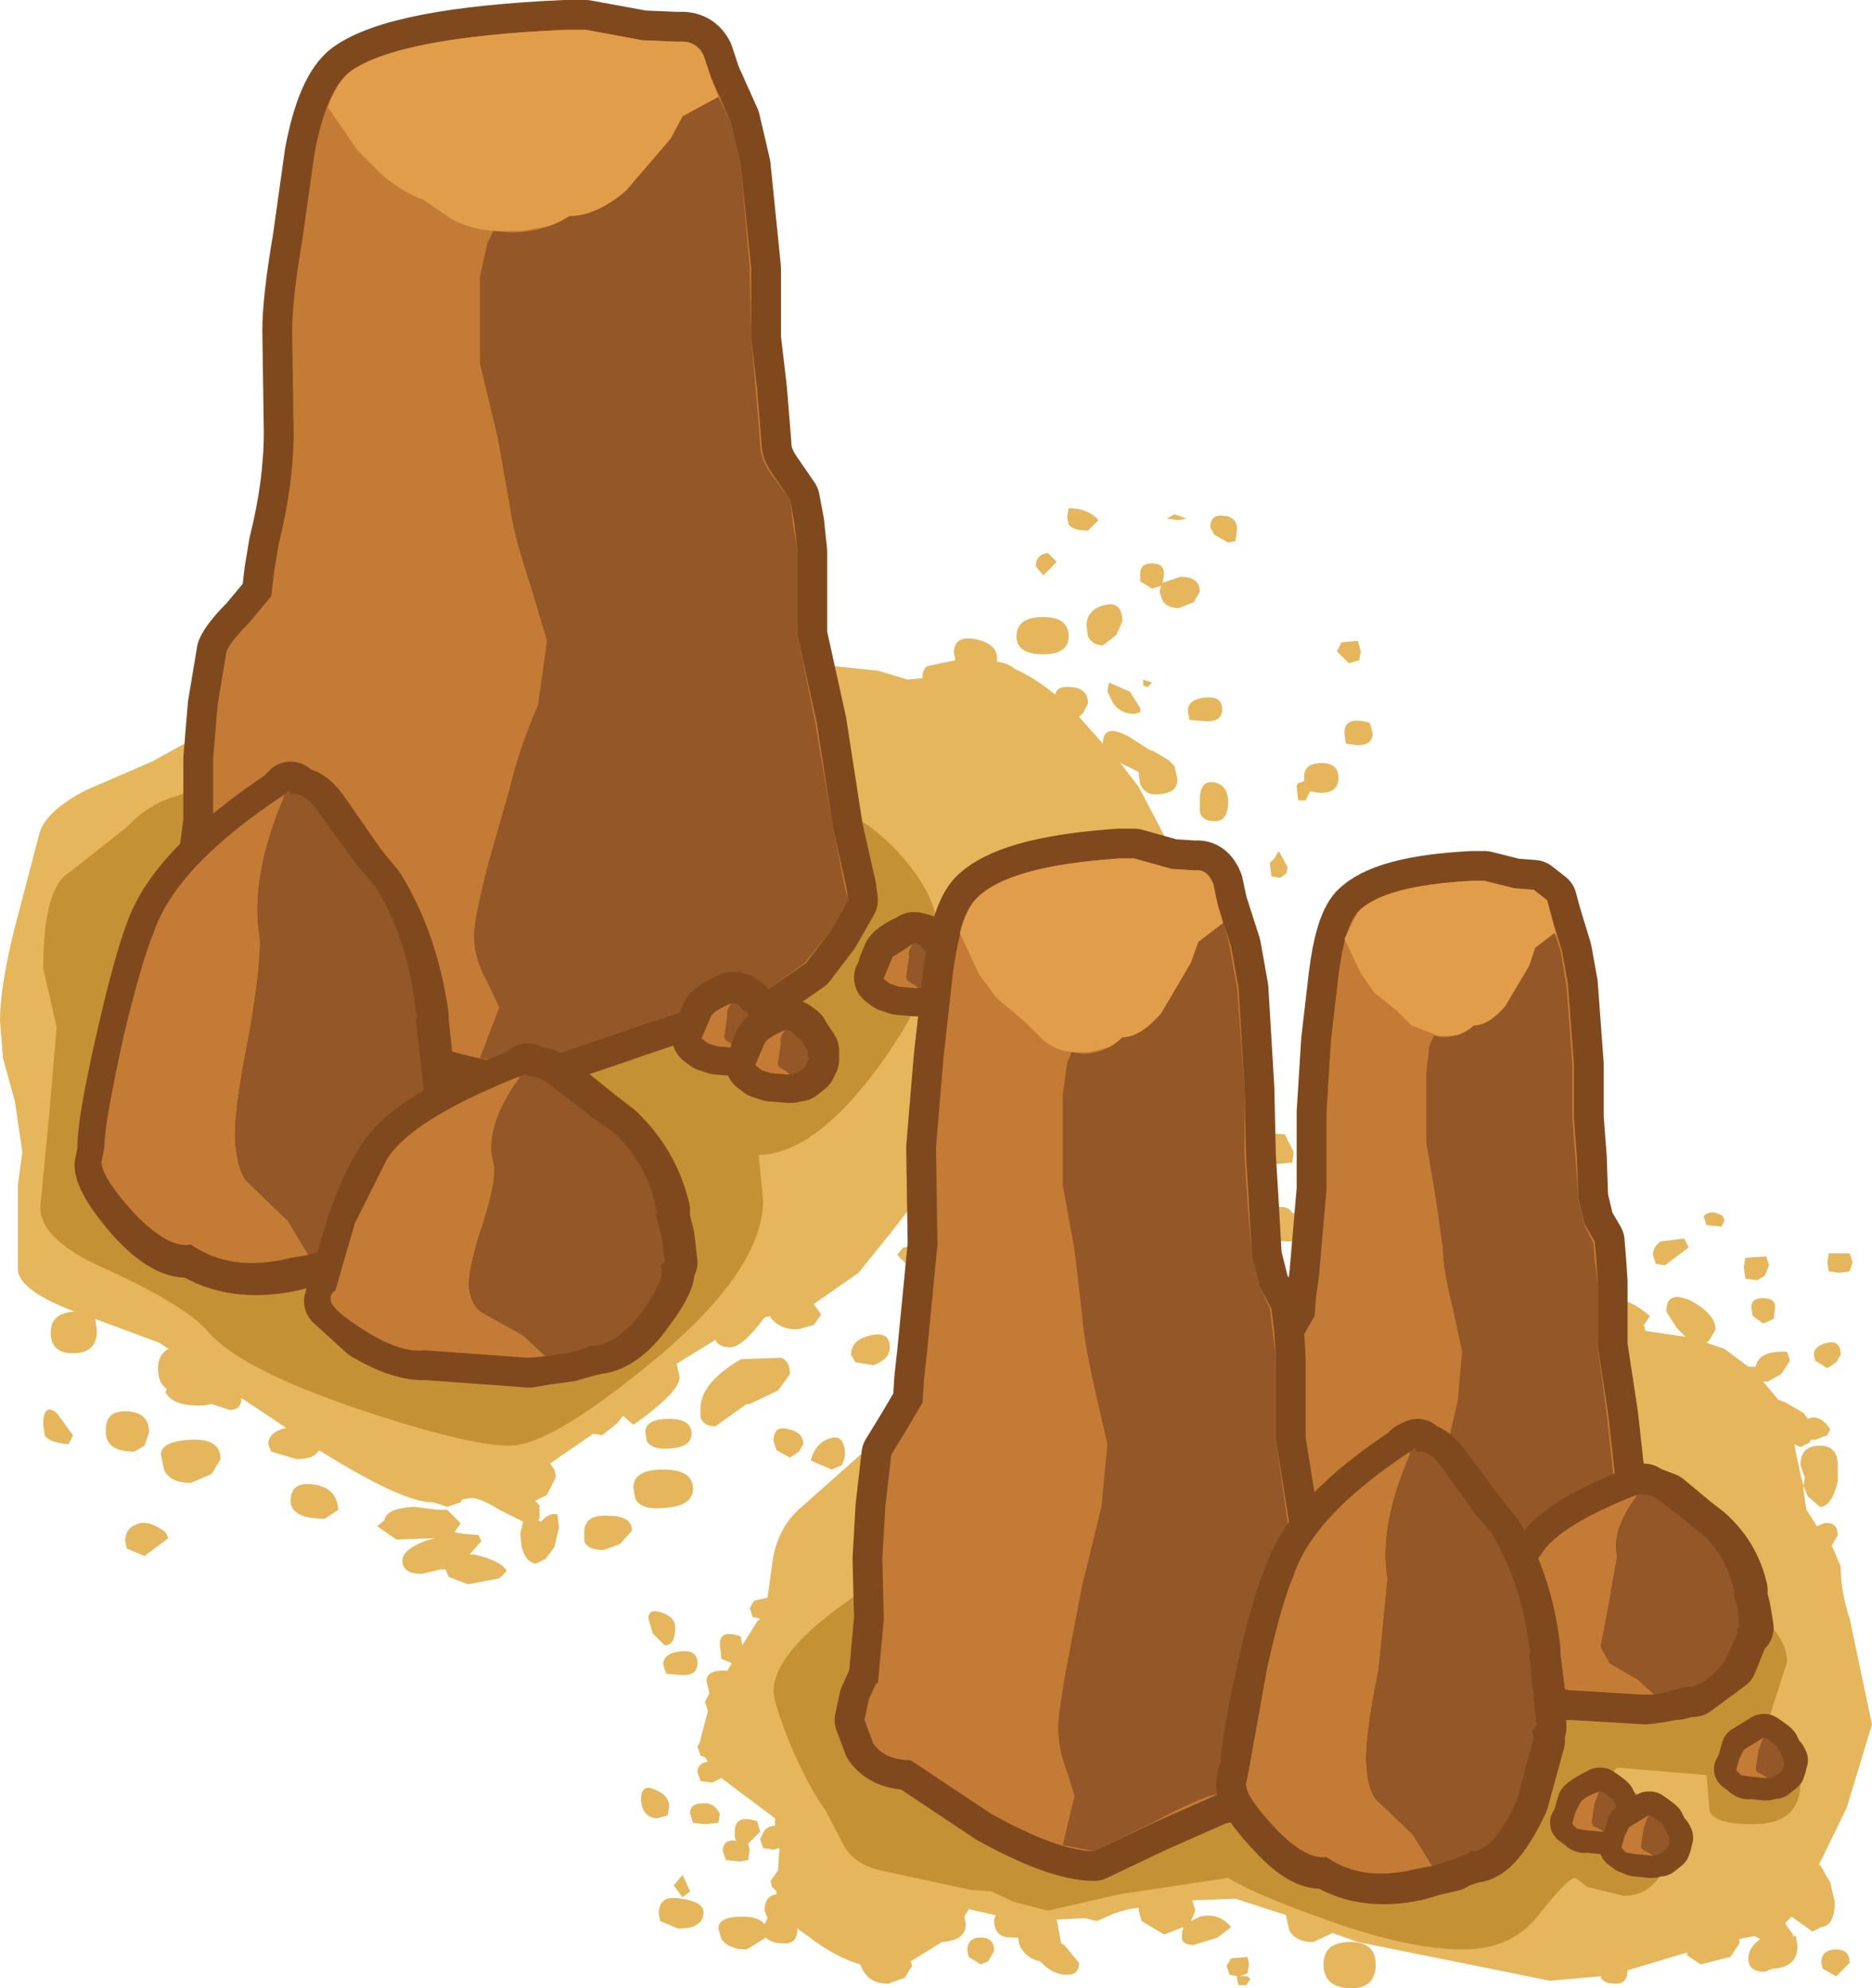 <?xml version="1.0" encoding="UTF-8" standalone="no"?>
<svg xmlns:xlink="http://www.w3.org/1999/xlink" height="66.7px" width="62.8px" xmlns="http://www.w3.org/2000/svg">
  <g transform="matrix(1.0, 0.0, 0.0, 1.0, -0.8, 4.5)">
    <path d="M45.65 17.35 L45.8 17.05 46.35 17.0 46.45 17.35 46.4 17.65 46.05 17.75 45.65 17.35 M40.85 15.7 L40.35 15.9 Q39.95 15.9 39.8 15.65 L39.7 15.35 39.75 15.15 39.45 15.25 39.05 15.0 39.05 14.75 Q39.05 14.4 39.45 14.4 39.85 14.4 39.85 14.75 L39.8 15.05 40.4 14.85 Q41.05 14.85 41.05 15.35 L40.85 15.7 M41.55 13.45 L41.4 13.2 Q41.4 12.75 41.85 12.8 42.3 12.85 42.3 13.25 L42.25 13.65 42.0 13.7 41.55 13.45 M45.15 21.1 Q45.7 21.1 45.7 21.6 45.7 22.1 45.1 22.1 L44.75 22.05 44.6 22.35 44.35 22.35 44.3 21.9 Q44.3 21.75 44.45 21.75 L44.55 21.7 44.55 21.55 Q44.55 21.1 45.15 21.1 M41.3 19.7 L40.7 19.65 40.65 19.35 Q40.65 18.95 41.25 18.9 41.8 18.85 41.8 19.3 41.8 19.7 41.3 19.7 M41.05 22.7 L41.05 22.35 Q41.05 21.65 41.55 21.75 42.0 21.85 42.0 22.4 42.0 23.05 41.55 23.05 41.1 23.05 41.05 22.7 M43.7 24.05 L44.0 24.6 43.95 24.8 43.75 24.95 43.45 24.9 43.4 24.45 43.55 24.3 43.7 24.05 M46.85 20.1 Q46.85 20.5 46.35 20.5 L45.95 20.45 45.9 20.1 Q45.9 19.5 46.75 19.75 L46.85 20.1 M58.65 36.45 L58.55 36.65 58.05 36.6 57.95 36.3 Q58.2 36.05 58.6 36.3 L58.65 36.45 M50.7 33.75 L48.85 33.8 48.7 33.75 48.75 33.2 50.7 33.15 51.0 33.4 50.7 33.75 M44.05 33.85 L44.2 34.15 44.15 34.5 43.65 34.55 43.05 34.5 42.95 34.35 42.8 34.3 42.7 33.9 Q42.7 33.45 43.9 33.55 L44.05 33.85 M43.15 36.75 L43.05 36.45 Q43.05 36.05 43.65 36.0 44.05 35.95 44.15 36.2 44.8 36.2 44.8 36.7 L44.65 36.95 44.1 37.15 Q43.25 37.15 43.2 36.75 L43.15 36.75 M44.8 36.4 Q44.8 36.0 45.15 35.85 L46.5 35.75 46.6 36.1 Q46.6 36.55 45.6 36.6 L44.85 36.6 44.8 36.4 M45.7 40.3 L46.05 40.4 49.3 40.4 51.1 39.95 52.45 40.0 54.75 40.05 54.95 39.7 54.95 39.65 Q54.95 38.65 56.15 39.65 L55.95 39.95 56.0 40.15 57.35 40.35 57.05 40.05 56.7 39.5 Q56.7 38.75 57.55 39.15 58.35 39.6 58.35 40.1 L58.15 40.45 58.05 40.55 58.65 40.75 59.45 41.35 59.7 41.35 Q59.8 40.8 60.75 40.85 L60.85 41.15 60.55 41.6 60.1 41.85 59.95 41.85 60.45 42.45 60.7 42.55 61.3 42.9 61.45 43.1 61.6 43.05 Q61.95 43.05 62.2 43.45 L62.1 43.65 61.7 43.8 61.55 43.8 61.5 43.9 61.2 44.05 61.0 43.95 61.05 44.25 61.2 44.95 61.3 45.35 61.35 45.05 61.3 44.95 61.2 44.65 Q61.2 44.0 61.85 44.0 62.45 44.0 62.45 44.65 L62.45 44.95 62.45 45.2 Q62.25 46.05 61.85 46.05 L61.45 45.7 61.3 45.35 61.3 45.5 61.4 46.15 61.75 46.7 62.0 46.6 Q62.45 46.55 62.45 47.0 L62.25 47.35 62.55 48.05 Q62.55 48.9 62.85 49.8 L63.6 53.35 62.75 56.15 61.8 58.1 61.85 58.05 62.2 58.65 62.35 59.3 Q62.35 60.1 61.9 60.15 L61.6 60.3 60.9 59.8 60.7 60.0 60.7 60.05 60.95 60.4 60.95 60.45 61.05 60.45 61.1 60.8 Q61.1 61.5 60.25 61.55 L60.0 61.65 Q59.45 61.65 59.45 61.2 59.45 60.85 59.85 60.55 L59.65 60.45 59.15 60.55 59.15 60.7 58.85 61.15 57.85 61.4 57.4 61.1 57.4 61.0 55.4 61.6 Q55.4 62.05 55.0 62.05 54.55 62.05 54.5 61.8 L52.8 61.95 46.35 60.65 45.5 60.35 45.4 60.4 44.85 60.65 Q44.25 60.65 44.05 60.25 L43.95 59.8 43.95 59.75 42.25 59.2 40.8 59.25 40.9 59.6 40.75 59.95 41.05 59.8 Q41.7 59.65 42.1 60.15 L41.65 60.5 40.85 60.75 Q40.5 60.75 40.45 60.55 L40.45 60.35 40.5 60.15 39.85 60.4 39.1 59.95 39.0 59.6 39.0 59.5 38.65 59.55 38.15 59.7 38.05 59.75 37.6 59.95 37.2 59.85 36.25 59.9 36.4 60.7 36.5 60.75 37.0 61.35 Q37.0 61.75 36.6 61.75 36.1 61.75 35.7 61.3 35.2 61.2 35.0 60.75 L34.95 60.5 34.7 60.5 Q34.15 60.5 34.15 59.9 L34.2 59.75 33.3 59.55 33.15 59.8 33.2 60.05 Q33.2 60.6 32.4 60.65 L31.35 61.3 31.4 61.45 31.15 61.85 30.6 62.05 Q30.0 62.05 29.75 61.6 L29.65 61.4 Q28.8 61.15 27.9 60.45 L27.55 60.2 Q27.55 60.7 27.15 60.7 26.65 60.7 26.5 60.5 L25.85 60.9 Q25.25 60.9 25.0 60.55 L24.9 60.2 Q24.9 59.8 25.7 59.8 26.25 59.8 26.45 60.05 L26.55 59.85 26.45 59.6 Q26.45 59.1 26.85 59.05 L26.85 58.95 26.7 58.8 26.65 58.6 26.9 58.25 26.95 57.5 26.75 57.55 26.4 57.5 26.3 57.2 26.45 56.9 Q26.6 56.75 26.8 56.75 L26.8 56.5 25.0 55.15 24.7 55.3 24.3 55.25 24.2 54.95 Q24.2 54.65 24.55 54.6 L24.45 54.45 24.3 54.4 24.2 54.1 24.3 53.9 24.3 53.85 24.55 52.9 24.45 52.6 24.6 52.3 24.5 51.9 Q24.5 51.5 25.2 51.55 L25.35 51.3 25.0 51.15 24.95 50.65 Q24.95 50.15 25.65 50.4 L25.7 50.7 26.2 49.9 26.3 49.8 26.05 49.75 25.95 49.45 26.1 49.2 26.55 49.1 26.7 48.0 Q26.85 46.75 27.7 46.05 L29.95 44.05 Q31.6 42.65 32.75 42.15 33.8 41.65 35.35 41.6 L37.95 41.5 39.6 41.0 41.7 40.3 45.7 40.3 M59.75 38.45 L59.35 38.4 59.3 38.0 59.35 37.7 60.05 37.65 60.15 37.95 60.0 38.3 59.75 38.45 M59.95 39.05 Q60.35 39.05 60.35 39.35 L60.3 39.75 59.95 39.9 59.6 39.65 59.55 39.35 Q59.55 39.05 59.95 39.05 M56.65 37.95 L56.35 37.9 56.25 37.6 Q56.25 37.35 56.5 37.15 L57.3 37.05 57.45 37.35 56.65 37.95 M62.95 37.85 L62.85 38.15 62.5 38.2 62.15 38.15 62.1 37.85 62.15 37.55 62.85 37.55 62.95 37.85 M62.1 41.4 L61.7 41.15 61.65 40.95 Q61.65 40.65 62.1 40.55 62.55 40.45 62.55 40.95 L62.4 41.2 62.1 41.4 M27.35 17.7 L30.25 18.0 31.25 18.3 31.75 18.25 31.75 18.2 Q31.75 17.95 31.9 17.85 L32.85 17.65 32.8 17.4 Q32.8 16.8 33.55 16.95 34.25 17.1 34.25 17.6 L34.25 17.7 Q34.65 17.75 34.85 17.95 35.45 18.2 36.2 18.8 36.25 18.5 36.75 18.55 37.3 18.6 37.3 19.1 L37.15 19.4 37.0 19.55 37.8 20.45 Q37.8 19.75 38.65 20.2 L39.35 20.65 39.5 20.7 40.0 21.0 40.2 21.2 40.3 21.65 Q40.3 22.15 39.55 22.15 39.2 22.15 39.05 21.8 L39.0 21.5 39.0 21.4 38.4 21.1 38.35 21.05 39.0 21.9 40.05 23.9 40.9 26.25 Q40.9 27.55 39.5 28.85 L35.9 31.45 Q34.05 32.65 32.75 34.2 L30.65 36.9 29.6 38.2 28.1 39.25 28.35 39.6 28.1 39.95 27.55 40.1 Q26.95 40.1 26.65 39.7 L26.65 39.65 26.45 39.7 Q25.7 40.7 25.3 40.7 24.9 40.7 24.8 40.45 L23.5 41.25 23.6 41.7 Q23.6 42.2 22.05 43.3 L21.7 43.0 21.5 43.25 21.0 43.65 20.7 43.6 19.25 44.6 19.4 44.8 19.45 45.05 19.15 45.65 18.75 45.85 18.9 46.0 18.9 46.45 18.85 46.5 18.95 46.55 Q19.2 46.25 19.5 46.3 L19.55 46.75 19.4 47.4 19.1 47.8 18.8 47.95 Q18.45 47.95 18.3 47.4 L18.25 46.95 18.35 46.55 17.55 46.15 Q17.0 45.8 16.65 45.75 L16.3 45.8 16.25 45.9 15.8 46.05 15.35 45.9 15.3 45.9 Q14.3 45.9 11.5 44.15 11.35 44.45 10.75 44.45 L9.9 44.2 9.8 43.95 Q9.8 43.55 10.4 43.4 L8.9 42.4 Q8.9 42.8 8.5 42.8 L7.9 42.6 7.65 42.65 Q6.6 42.7 6.35 42.2 L6.4 42.1 Q6.1 41.9 6.1 41.4 6.1 40.95 6.45 40.75 L6.15 40.55 4.0 39.75 4.05 40.15 Q4.05 40.9 3.25 40.9 2.5 40.9 2.5 40.2 2.5 39.55 3.3 39.5 1.45 38.8 1.4 38.1 L1.4 35.25 1.55 34.15 1.3 32.45 0.9 31.0 0.8 29.75 Q0.8 28.6 1.3 26.6 L2.1 23.55 Q2.25 22.75 3.7 22.0 L5.9 21.05 8.25 19.75 Q9.95 18.8 10.4 18.8 L17.5 19.3 21.5 18.5 27.35 17.7 M40.2 12.75 L40.6 12.9 40.35 12.95 39.95 12.9 40.2 12.75 M37.3 13.3 Q36.8 13.3 36.65 13.1 L36.6 12.85 36.65 12.55 Q37.3 12.55 37.65 12.95 L37.3 13.3 M35.55 14.5 Q35.55 14.1 35.95 14.05 L36.25 14.35 35.8 14.8 35.55 14.5 M36.65 16.85 Q36.65 17.45 35.8 17.45 34.9 17.45 34.9 16.85 34.9 16.2 35.8 16.2 36.65 16.2 36.65 16.85 M37.85 15.8 Q38.45 15.65 38.45 16.35 L38.25 16.8 37.8 17.15 Q37.45 17.15 37.3 16.85 L37.25 16.5 Q37.25 15.95 37.85 15.8 M39.45 18.4 L39.3 18.55 39.15 18.5 39.15 18.3 39.45 18.4 M39.05 19.25 L39.05 19.4 38.85 19.45 Q38.4 19.45 38.15 19.1 L37.95 18.7 38.0 18.4 38.7 18.7 39.05 19.25 M2.7 42.9 L3.25 43.65 3.1 43.95 Q2.45 43.9 2.3 43.65 L2.25 43.3 Q2.25 42.55 2.7 42.9 M5.0 47.2 Q5.0 46.8 5.35 46.65 5.75 46.45 6.35 46.9 L6.45 47.1 5.65 47.7 5.05 47.45 5.0 47.2 M7.9 44.95 L7.2 45.25 Q6.5 45.25 6.3 44.8 L6.2 44.3 Q6.2 43.85 7.2 43.8 8.2 43.75 8.2 44.45 L7.9 44.95 M5.65 44.0 L5.3 44.2 Q4.3 44.2 4.35 43.45 4.35 42.8 5.1 42.85 5.8 42.9 5.8 43.55 L5.65 44.0 M11.3 45.3 Q12.1 45.4 12.15 46.15 L11.7 46.45 Q10.55 46.45 10.55 45.85 10.55 45.2 11.3 45.3 M14.3 47.85 Q14.3 47.5 15.05 47.2 L15.4 47.1 14.1 47.15 13.45 46.7 13.7 46.5 Q13.75 46.1 14.7 46.05 L15.45 46.15 15.8 46.15 16.25 46.6 16.05 46.9 16.3 46.95 16.85 47.0 16.95 47.2 16.55 47.65 16.7 47.65 Q17.6 47.85 17.8 48.2 L17.55 48.45 16.5 48.65 15.85 48.4 15.75 48.15 15.6 48.15 14.95 48.3 Q14.3 48.3 14.3 47.85 M32.8 36.05 L32.35 35.8 32.3 35.5 Q32.3 34.95 32.75 34.95 33.2 34.95 33.75 35.7 L32.8 36.05 M25.95 42.6 L25.85 42.6 24.8 43.35 Q24.4 43.35 24.3 43.05 L24.3 42.75 Q24.3 41.9 25.65 41.1 L27.0 41.05 Q27.3 41.15 27.3 41.6 L26.9 42.15 25.95 42.6 M29.5 41.2 L29.35 40.95 Q29.35 40.45 30.0 40.3 30.65 40.15 30.65 40.7 30.65 41.1 30.1 41.3 L29.5 41.2 M22.8 46.1 Q22.25 46.1 22.1 45.75 L22.05 45.4 Q22.05 44.8 23.05 44.8 24.05 44.8 24.05 45.45 24.05 46.1 22.8 46.1 M23.1 44.1 Q22.65 44.1 22.5 43.85 L22.45 43.55 Q22.45 43.1 23.25 43.1 24.0 43.1 24.0 43.6 24.0 44.1 23.1 44.1 M21.6 47.3 L21.05 47.5 Q20.5 47.5 20.4 47.2 L20.4 46.9 Q20.4 46.3 21.2 46.35 22.0 46.35 22.0 46.85 L21.6 47.3 M29.05 44.65 L28.7 44.8 28.0 44.5 Q28.15 43.9 28.65 43.75 29.15 43.6 29.15 44.35 L29.05 44.65 M26.75 43.85 Q26.75 43.3 27.25 43.45 27.75 43.55 27.75 43.95 L27.6 44.2 27.3 44.4 26.85 44.15 26.75 43.85 M31.2 37.9 L30.9 37.6 31.1 37.35 31.4 37.3 31.5 37.55 31.45 37.75 31.2 37.9 M33.7 60.5 Q34.15 60.5 34.15 60.95 L33.95 61.3 33.7 61.4 33.3 61.15 33.25 60.95 Q33.25 60.5 33.7 60.5 M23.45 50.1 Q23.45 50.7 23.1 50.7 L22.7 50.3 22.55 49.8 Q22.55 49.45 23.0 49.6 23.45 49.75 23.45 50.1 M23.15 51.65 L23.05 51.35 Q23.05 50.95 23.65 50.9 24.2 50.85 24.2 51.3 24.2 51.7 23.7 51.7 L23.15 51.65 M24.95 56.35 L24.9 56.65 24.45 56.7 24.05 56.65 23.95 56.35 Q23.95 56.0 24.35 56.0 24.75 55.95 24.95 56.35 M22.85 56.5 Q22.5 56.5 22.35 56.15 L22.3 55.9 Q22.3 55.3 22.8 55.55 23.25 55.75 23.25 56.1 L23.2 56.4 22.85 56.5 M23.7 58.4 L23.95 58.95 23.7 59.15 23.4 58.75 23.7 58.4 M25.05 57.6 Q25.05 57.2 25.5 57.25 L25.45 57.15 25.45 56.95 Q25.45 56.35 26.2 56.6 L26.3 56.95 25.9 57.35 25.95 57.55 25.9 57.9 25.6 57.95 25.15 57.9 25.05 57.6 M24.4 59.65 Q24.4 60.2 23.55 60.2 L22.95 59.95 22.9 59.7 Q22.9 59.05 23.65 59.2 24.4 59.3 24.4 59.65 M61.9 61.35 Q61.9 60.9 62.4 60.9 62.85 60.9 62.85 61.35 L62.4 61.8 61.95 61.55 61.9 61.35 M41.95 61.45 L42.1 61.2 42.65 61.15 42.7 61.4 42.65 61.7 42.4 61.8 42.65 61.8 42.75 61.9 42.6 62.1 42.35 62.1 42.3 61.9 42.3 61.8 42.05 61.75 41.95 61.45 M46.95 61.4 Q46.95 62.2 46.15 62.2 45.2 62.2 45.2 61.4 45.2 60.65 46.1 60.65 46.95 60.65 46.95 61.4" fill="#e5b65c" fill-rule="evenodd" stroke="none"/>
    <path d="M46.15 47.7 L50.4 46.8 Q54.7 46.8 57.95 48.45 60.75 49.9 60.75 51.25 L60.0 53.6 60.6 54.25 Q61.2 54.9 61.2 55.3 61.2 56.7 59.6 56.7 58.3 56.7 58.15 56.25 L58.05 55.05 55.05 54.8 Q54.9 54.95 54.9 55.2 L56.35 56.05 Q56.9 56.45 56.9 57.0 56.7 59.1 55.25 59.1 L54.05 58.8 53.65 58.5 Q53.4 58.5 52.45 59.7 51.55 60.9 49.9 60.9 47.95 60.9 45.0 59.8 42.9 59.05 42.0 58.5 L38.35 59.05 35.95 59.6 34.8 59.3 34.05 58.95 33.35 58.9 30.35 58.25 Q29.45 58.05 29.1 57.4 L28.5 56.25 Q27.95 55.5 27.3 54.0 26.75 52.6 26.75 52.25 26.75 50.75 30.15 48.6 33.55 46.4 35.95 46.4 38.2 46.4 39.5 47.5 40.8 48.6 42.5 48.6 L46.15 47.7 M24.9 21.75 Q28.6 21.75 30.75 23.9 32.25 25.45 32.25 26.75 32.25 28.55 30.3 31.25 28.15 34.2 26.25 34.25 L26.4 35.75 Q26.4 38.15 22.6 41.25 19.25 44.0 17.9 44.0 16.5 44.0 12.9 42.8 8.9 41.45 7.8 40.2 7.05 39.3 4.3 38.05 2.15 37.1 2.15 36.0 L2.45 32.9 2.7 29.95 2.25 28.0 Q2.25 25.25 3.15 24.75 L5.05 23.25 Q5.8 22.45 6.75 22.2 L9.7 20.95 Q11.6 20.1 15.05 19.85 15.7 20.0 18.1 21.15 20.1 22.1 21.95 22.1 L24.9 21.75" fill="#c49235" fill-rule="evenodd" stroke="none"/>
    <path d="M55.55 46.1 L55.55 46.25 55.55 46.3 55.35 46.3 55.35 46.1 55.55 46.1 M18.45 31.15 L17.9 31.15 17.05 31.05 17.0 30.75 Q17.0 30.25 17.5 30.2 L17.65 30.2 Q18.35 30.2 18.45 31.05 L18.45 31.15" fill="#e5b65c" fill-rule="evenodd" stroke="none"/>
    <path d="M20.45 -3.5 L22.35 -3.15 23.55 -3.1 Q24.15 -3.15 24.4 -2.65 L24.65 -1.9 25.3 -0.45 25.65 1.05 26.0 4.5 26.0 6.85 26.2 8.55 26.35 10.4 Q26.35 10.9 26.75 11.45 L27.3 12.25 27.45 13.05 27.55 14.0 27.55 16.8 28.2 19.75 28.75 23.3 29.2 25.3 29.25 25.7 28.65 26.75 27.85 27.8 26.55 28.7 24.65 29.2 Q24.1 29.25 21.4 30.2 L18.45 31.2 Q16.7 31.2 13.3 29.85 10.5 28.8 9.3 28.0 8.1 28.0 7.45 27.4 7.0 27.0 7.0 26.6 L7.25 25.85 7.6 25.35 7.65 25.35 7.95 23.05 7.95 20.95 8.1 19.15 8.4 17.35 Q8.55 17.0 9.15 16.4 L9.9 15.5 10.0 14.65 10.15 13.75 Q10.65 11.75 10.65 10.0 L10.6 6.6 Q10.6 5.55 10.95 3.5 L11.35 0.65 Q11.75 -1.5 12.55 -2.1 14.15 -3.25 19.75 -3.5 L20.45 -3.5" fill="#d08e50" fill-rule="evenodd" stroke="none"/>
    <path d="M20.45 -3.5 L22.35 -3.15 23.55 -3.1 Q24.15 -3.15 24.4 -2.65 L24.65 -1.9 25.3 -0.45 25.65 1.05 26.0 4.5 26.0 6.85 26.2 8.55 26.35 10.4 Q26.35 10.9 26.75 11.45 L27.3 12.25 27.45 13.05 27.55 14.0 27.55 16.8 28.2 19.75 28.75 23.3 29.2 25.3 29.25 25.7 28.65 26.75 27.85 27.8 26.55 28.7 24.65 29.2 Q24.1 29.25 21.4 30.2 L18.45 31.2 Q16.7 31.2 13.3 29.85 10.5 28.8 9.3 28.0 8.1 28.0 7.45 27.4 7.0 27.0 7.0 26.6 L7.25 25.85 7.6 25.35 7.65 25.35 7.95 23.05 7.95 20.95 8.1 19.15 8.4 17.35 Q8.55 17.0 9.15 16.4 L9.9 15.5 10.0 14.65 10.15 13.75 Q10.65 11.75 10.65 10.0 L10.6 6.6 Q10.6 5.55 10.95 3.5 L11.35 0.65 Q11.75 -1.5 12.55 -2.1 14.15 -3.25 19.75 -3.5 L20.45 -3.5 Z" fill="none" stroke="#80491d" stroke-linecap="round" stroke-linejoin="round" stroke-width="2.0"/>
    <path d="M20.45 -3.5 L22.35 -3.15 23.55 -3.1 Q24.15 -3.15 24.4 -2.65 L24.65 -1.9 25.3 -0.45 25.65 1.05 26.0 4.5 26.0 6.85 26.2 8.55 26.35 10.4 Q26.35 10.9 26.75 11.45 L27.3 12.25 27.45 13.05 27.55 14.0 27.55 16.8 28.2 19.75 28.75 23.3 29.2 25.3 29.25 25.7 28.65 26.75 27.85 27.8 26.55 28.7 24.65 29.2 Q24.1 29.25 21.4 30.2 L18.45 31.2 Q16.7 31.2 13.3 29.85 10.5 28.8 9.3 28.0 8.1 28.0 7.45 27.4 7.0 27.0 7.0 26.6 L7.25 25.85 7.6 25.35 7.65 25.35 7.95 23.05 7.95 20.95 8.1 19.15 8.4 17.35 Q8.55 17.0 9.15 16.4 L9.9 15.5 10.0 14.65 10.15 13.75 Q10.65 11.75 10.65 10.0 L10.6 6.6 Q10.6 5.55 10.95 3.5 L11.35 0.65 Q11.75 -1.5 12.55 -2.1 14.15 -3.25 19.75 -3.5 L20.45 -3.5" fill="#c47b35" fill-rule="evenodd" stroke="none"/>
    <path d="M12.55 -2.1 Q14.15 -3.25 19.75 -3.5 L20.45 -3.5 22.35 -3.15 23.55 -3.1 Q24.15 -3.15 24.4 -2.65 L24.65 -1.9 24.95 -1.15 25.25 -1.6 24.6 -0.65 23.1 1.15 Q22.4 2.15 21.05 2.75 L18.3 3.25 17.55 3.25 Q16.7 3.25 15.95 2.85 L15.0 2.2 Q14.4 2.0 13.65 1.4 L12.8 0.55 11.8 -0.9 Q12.1 -1.75 12.55 -2.1" fill="#e29d4a" fill-rule="evenodd" stroke="none"/>
    <path d="M23.3 0.15 L23.7 -0.6 24.9 -1.25 25.3 -0.45 25.65 1.05 25.95 4.5 26.0 6.85 26.15 8.55 26.3 10.4 Q26.3 10.9 26.7 11.45 L27.3 12.25 27.4 13.05 27.55 14.0 27.55 16.8 28.15 19.75 28.75 23.3 29.15 25.3 29.25 25.7 28.65 26.75 27.8 27.8 26.55 28.7 24.65 29.2 Q24.05 29.25 21.4 30.2 L18.45 31.2 16.9 31.0 17.55 29.3 17.15 28.45 Q16.7 27.65 16.7 26.9 16.7 26.3 17.2 24.4 L17.9 21.95 Q18.2 20.65 18.85 19.15 L19.15 17.0 18.6 15.15 Q18.0 13.35 17.9 12.45 L17.5 10.2 16.95 7.9 16.9 7.7 16.9 4.8 17.15 3.65 17.35 3.25 17.9 3.3 Q19.05 3.3 19.9 2.75 20.8 2.75 21.8 1.9 L23.3 0.15" fill="#945727" fill-rule="evenodd" stroke="none"/>
    <path d="M10.45 22.2 L10.45 22.15 10.55 22.05 10.65 22.25 Q11.05 22.15 11.5 22.75 L12.75 24.55 13.4 25.35 Q14.5 27.15 14.85 29.55 L14.85 29.7 14.85 29.75 15.0 31.1 15.1 32.45 14.95 32.65 14.95 32.95 14.4 35.15 Q13.55 36.9 12.8 37.1 L12.6 37.1 12.55 37.15 12.05 37.4 11.95 37.45 11.25 37.65 10.45 36.5 9.15 35.25 Q8.85 34.95 8.75 33.95 8.7 33.05 9.2 30.35 9.65 27.7 9.5 26.95 9.25 24.95 10.35 22.4 L10.45 22.2 10.35 22.4 Q9.25 24.95 9.5 26.95 9.65 27.7 9.2 30.35 8.7 33.05 8.75 33.95 8.85 34.95 9.15 35.25 L10.45 36.5 11.25 37.65 10.65 37.8 Q8.65 38.25 7.25 37.35 6.45 37.5 5.35 36.3 4.35 35.15 4.3 34.6 L4.4 34.1 Q4.35 33.3 5.05 30.25 5.6 27.85 6.0 26.8 6.75 24.65 10.45 22.2" fill="#aa6e36" fill-rule="evenodd" stroke="none"/>
    <path d="M11.25 37.65 L11.95 37.45 12.05 37.4 12.55 37.15 12.6 37.1 12.8 37.1 Q13.55 36.9 14.4 35.15 L14.95 32.95 14.95 32.65 15.1 32.45 15.0 31.1 14.85 29.75 14.85 29.7 14.85 29.55 Q14.5 27.15 13.4 25.35 L12.75 24.55 11.5 22.75 Q11.05 22.15 10.65 22.25 L10.55 22.05 10.45 22.15 10.45 22.2 10.35 22.4 Q9.25 24.95 9.5 26.95 9.65 27.7 9.2 30.35 8.7 33.05 8.75 33.95 8.85 34.95 9.15 35.25 L10.45 36.5 11.25 37.65 10.65 37.8 Q8.65 38.25 7.25 37.35 6.45 37.5 5.35 36.3 4.35 35.15 4.3 34.6 L4.4 34.1 Q4.35 33.3 5.05 30.25 5.6 27.85 6.0 26.8 6.75 24.65 10.45 22.2" fill="none" stroke="#80491d" stroke-linecap="round" stroke-linejoin="round" stroke-width="2.0"/>
    <path d="M11.15 37.6 L10.55 37.7 Q8.55 38.2 7.2 37.25 6.45 37.4 5.3 36.2 4.25 35.05 4.2 34.5 L4.3 34.0 Q4.3 33.2 4.95 30.25 5.55 27.75 5.95 26.8 6.7 24.55 10.35 22.15 L10.3 22.3 Q9.2 24.95 9.5 26.85 9.6 27.65 9.15 30.25 8.6 32.95 8.7 33.9 8.8 34.9 9.15 35.2 L10.45 36.45 11.15 37.6" fill="#c47b35" fill-rule="evenodd" stroke="none"/>
    <path d="M10.35 22.15 L10.5 22.0 10.55 22.15 Q11.0 22.05 11.45 22.7 L12.75 24.5 13.4 25.25 Q14.5 27.05 14.75 29.45 L14.8 29.6 14.75 29.7 15.05 32.4 14.9 32.5 14.95 32.8 Q15.0 33.5 14.35 35.1 13.55 36.85 12.75 37.0 L12.55 37.0 12.5 37.1 12.05 37.3 11.85 37.4 11.15 37.6 10.45 36.45 9.15 35.2 Q8.8 34.9 8.7 33.9 8.6 32.95 9.15 30.25 9.6 27.65 9.5 26.85 9.2 24.95 10.3 22.3 L10.35 22.15" fill="#945727" fill-rule="evenodd" stroke="none"/>
    <path d="M18.35 31.65 L18.35 31.6 18.5 31.5 18.6 31.6 Q19.0 31.55 19.5 31.95 L20.8 33.0 21.45 33.5 Q22.6 34.6 22.95 36.1 L22.95 36.15 22.9 36.2 23.1 37.0 23.2 37.85 23.05 37.9 23.1 38.1 Q23.15 38.45 22.4 39.45 21.65 40.5 20.85 40.6 L20.6 40.65 20.05 40.8 19.9 40.85 19.15 40.95 18.4 40.25 17.05 39.5 16.65 38.75 Q16.55 38.2 17.1 36.5 L17.45 34.5 Q17.15 33.3 18.25 31.7 L18.35 31.65 18.25 31.7 Q17.15 33.3 17.45 34.5 L17.1 36.5 Q16.55 38.2 16.65 38.75 L17.05 39.5 18.4 40.25 19.15 40.95 18.55 41.05 15.1 40.8 Q14.3 40.85 13.1 40.15 L12.0 39.15 12.1 38.8 12.8 36.5 Q13.35 35.0 13.8 34.4 14.6 33.1 18.35 31.65" fill="#aa6e36" fill-rule="evenodd" stroke="none"/>
    <path d="M19.15 40.95 L19.9 40.85 20.05 40.8 20.6 40.65 20.85 40.6 Q21.65 40.5 22.4 39.45 23.15 38.45 23.1 38.1 L23.05 37.9 23.2 37.85 23.1 37.0 22.9 36.2 22.95 36.15 22.95 36.1 Q22.6 34.6 21.45 33.5 L20.8 33.0 19.5 31.95 Q19.0 31.55 18.6 31.6 L18.5 31.5 18.35 31.6 18.35 31.65 18.25 31.7 Q17.15 33.3 17.45 34.5 L17.1 36.5 Q16.55 38.2 16.65 38.75 L17.05 39.5 18.4 40.25 19.15 40.95 18.55 41.05 15.1 40.8 Q14.3 40.85 13.1 40.15 L12.0 39.15 12.1 38.8 12.8 36.5 Q13.35 35.0 13.8 34.4 14.6 33.1 18.35 31.65" fill="none" stroke="#80491d" stroke-linecap="round" stroke-linejoin="round" stroke-width="2.0"/>
    <path d="M19.1 41.0 L18.5 41.05 15.05 40.8 Q14.25 40.9 13.05 40.15 11.95 39.45 11.9 39.15 11.85 38.9 12.05 38.8 L12.7 36.55 13.75 34.45 Q14.5 33.1 18.25 31.6 L18.2 31.7 Q17.05 33.3 17.35 34.5 17.5 35.0 17.0 36.55 16.45 38.2 16.55 38.8 16.65 39.35 17.0 39.55 L18.35 40.3 19.1 41.0" fill="#c47b35" fill-rule="evenodd" stroke="none"/>
    <path d="M18.25 31.6 L18.45 31.55 18.5 31.6 Q18.95 31.6 19.4 32.0 L20.75 33.05 21.4 33.5 Q22.55 34.6 22.8 36.05 L22.85 36.15 22.8 36.25 23.0 37.0 23.1 37.85 22.95 37.95 23.0 38.1 Q23.05 38.5 22.35 39.5 21.55 40.55 20.75 40.65 L20.55 40.65 20.5 40.7 20.0 40.85 19.8 40.9 19.1 41.0 18.35 40.3 17.0 39.55 Q16.65 39.35 16.55 38.8 16.45 38.2 17.0 36.55 17.5 35.0 17.35 34.5 17.05 33.3 18.2 31.7 L18.25 31.6" fill="#945727" fill-rule="evenodd" stroke="none"/>
    <path d="M25.4 29.1 L25.6 29.15 25.8 29.3 25.85 29.4 26.15 29.85 26.15 29.95 26.15 30.1 26.1 30.15 26.15 30.15 26.05 30.35 25.8 30.55 25.7 30.55 25.65 30.55 25.55 30.6 25.4 30.5 25.2 30.35 25.1 30.25 25.15 29.9 25.25 29.55 25.35 29.1 25.4 29.1 25.35 29.1 25.25 29.55 25.15 29.9 25.1 30.25 25.2 30.35 25.4 30.5 25.55 30.6 25.45 30.6 24.85 30.55 24.55 30.45 24.35 30.3 24.4 30.25 24.5 29.9 24.65 29.55 Q24.8 29.35 25.4 29.1" fill="#aa6e36" fill-rule="evenodd" stroke="none"/>
    <path d="M25.55 30.6 L25.65 30.55 25.7 30.55 25.8 30.55 26.05 30.35 26.15 30.15 26.1 30.15 26.15 30.1 26.15 29.95 26.15 29.85 25.85 29.4 25.8 29.3 25.6 29.15 25.4 29.1 25.35 29.1 25.25 29.55 25.15 29.9 25.1 30.25 25.2 30.35 25.4 30.5 25.55 30.6 25.45 30.6 24.85 30.55 24.55 30.45 24.35 30.3 24.4 30.25 24.5 29.9 24.65 29.55 Q24.8 29.35 25.4 29.1" fill="none" stroke="#80491d" stroke-linecap="round" stroke-linejoin="round" stroke-width="2.0"/>
    <path d="M25.5 30.65 L25.4 30.65 24.85 30.6 24.55 30.5 24.35 30.35 24.35 30.3 24.5 29.95 24.65 29.6 Q24.75 29.4 25.35 29.15 25.15 29.4 25.2 29.6 L25.15 29.95 25.1 30.3 25.15 30.4 25.4 30.55 25.5 30.65" fill="#c47b35" fill-rule="evenodd" stroke="none"/>
    <path d="M25.35 29.15 L25.4 29.15 25.55 29.2 25.75 29.4 25.85 29.45 26.1 29.85 26.1 30.0 26.15 30.15 26.1 30.15 26.1 30.2 26.0 30.4 25.75 30.6 25.65 30.6 25.6 30.65 25.5 30.65 25.4 30.55 25.15 30.4 25.1 30.3 25.15 29.95 25.2 29.6 Q25.15 29.4 25.35 29.15" fill="#945727" fill-rule="evenodd" stroke="none"/>
    <path d="M31.5 27.1 L31.7 27.15 31.9 27.3 31.95 27.4 32.25 27.85 32.25 27.95 32.25 28.1 32.2 28.15 32.25 28.15 32.15 28.35 31.9 28.55 31.8 28.55 31.75 28.55 31.65 28.6 31.5 28.5 31.3 28.35 31.2 28.25 31.25 27.9 31.35 27.55 31.45 27.1 31.5 27.1 31.45 27.1 31.35 27.55 31.25 27.9 31.2 28.25 31.3 28.35 31.5 28.5 31.65 28.6 31.55 28.6 30.95 28.55 30.65 28.45 30.45 28.3 30.5 28.25 30.6 27.9 30.75 27.55 Q30.9 27.35 31.5 27.1" fill="#aa6e36" fill-rule="evenodd" stroke="none"/>
    <path d="M31.65 28.6 L31.75 28.55 31.8 28.55 31.9 28.55 32.15 28.35 32.25 28.15 32.2 28.15 32.25 28.1 32.25 27.95 32.25 27.85 31.95 27.4 31.9 27.3 31.7 27.15 31.5 27.1 31.45 27.1 31.35 27.55 31.25 27.9 31.2 28.25 31.3 28.35 31.5 28.5 31.65 28.6 31.55 28.6 30.95 28.55 30.65 28.45 30.45 28.3 30.5 28.25 30.6 27.9 30.75 27.55 Q30.9 27.35 31.5 27.1" fill="none" stroke="#80491d" stroke-linecap="round" stroke-linejoin="round" stroke-width="2.0"/>
    <path d="M31.6 28.65 L31.5 28.65 30.95 28.6 30.65 28.5 30.45 28.35 30.45 28.3 30.6 27.95 30.75 27.6 31.45 27.15 Q31.25 27.4 31.3 27.6 L31.25 27.95 31.2 28.3 31.25 28.4 31.5 28.55 31.6 28.65" fill="#c47b35" fill-rule="evenodd" stroke="none"/>
    <path d="M31.45 27.15 L31.5 27.15 31.65 27.2 31.85 27.4 31.95 27.45 32.2 27.85 32.2 28.0 32.25 28.15 32.2 28.15 32.2 28.2 32.1 28.4 31.85 28.6 31.75 28.6 31.7 28.65 31.6 28.65 31.5 28.55 31.25 28.4 31.2 28.3 31.25 27.95 31.3 27.6 Q31.25 27.4 31.45 27.15" fill="#945727" fill-rule="evenodd" stroke="none"/>
    <path d="M27.2 30.0 L27.4 30.05 27.6 30.2 27.65 30.3 27.95 30.75 27.95 30.85 27.95 31.0 27.9 31.05 27.95 31.05 27.85 31.25 27.6 31.45 27.5 31.45 27.45 31.45 27.35 31.5 27.2 31.4 27.0 31.25 26.9 31.15 26.95 30.8 27.05 30.45 27.15 30.0 27.2 30.0 27.15 30.0 27.05 30.45 26.95 30.8 26.9 31.15 27.0 31.25 27.2 31.4 27.35 31.5 27.25 31.5 26.65 31.45 26.35 31.35 26.15 31.2 26.2 31.15 26.3 30.8 26.45 30.45 Q26.6 30.25 27.2 30.0" fill="#aa6e36" fill-rule="evenodd" stroke="none"/>
    <path d="M27.35 31.5 L27.45 31.45 27.5 31.45 27.6 31.45 27.85 31.25 27.95 31.05 27.9 31.05 27.95 31.0 27.95 30.85 27.95 30.75 27.65 30.3 27.6 30.2 27.4 30.05 27.2 30.0 27.15 30.0 27.05 30.45 26.95 30.8 26.9 31.15 27.0 31.25 27.2 31.4 27.35 31.5 27.25 31.5 26.65 31.45 26.35 31.35 26.15 31.2 26.2 31.15 26.3 30.8 26.45 30.45 Q26.6 30.25 27.2 30.0" fill="none" stroke="#80491d" stroke-linecap="round" stroke-linejoin="round" stroke-width="2.0"/>
    <path d="M27.3 31.55 L27.2 31.55 26.65 31.5 26.35 31.4 26.15 31.25 26.15 31.2 26.3 30.85 26.45 30.5 Q26.55 30.3 27.15 30.05 26.95 30.3 27.0 30.5 L26.95 30.85 26.9 31.2 26.95 31.3 27.2 31.45 27.3 31.55" fill="#c47b35" fill-rule="evenodd" stroke="none"/>
    <path d="M27.3 31.55 L27.2 31.45 26.95 31.3 26.9 31.2 26.95 30.85 27.0 30.5 Q26.95 30.3 27.15 30.05 L27.2 30.05 27.35 30.1 27.55 30.3 27.65 30.35 27.9 30.75 27.9 30.9 27.95 31.05 27.9 31.05 27.9 31.1 27.8 31.3 27.55 31.5 27.45 31.5 27.4 31.55 27.3 31.55" fill="#945727" fill-rule="evenodd" stroke="none"/>
    <path d="M50.6 25.05 L51.6 25.3 52.25 25.35 52.7 25.7 52.85 26.25 53.2 27.4 53.4 28.5 53.6 31.2 53.6 33.0 53.7 34.3 53.75 35.7 53.95 36.55 54.3 37.15 54.35 37.75 54.4 38.5 54.4 40.65 54.75 42.95 55.05 45.65 55.3 47.2 55.35 47.5 55.0 48.35 54.55 49.1 53.9 49.8 52.85 50.2 Q52.55 50.25 51.1 51.0 L49.5 51.75 Q48.55 51.75 46.75 50.7 L44.55 49.25 Q43.9 49.25 43.55 48.85 L43.3 48.2 43.45 47.65 43.65 47.2 43.7 47.25 43.85 45.45 43.85 43.85 43.9 42.5 44.1 41.05 44.5 40.35 44.9 39.65 44.95 39.0 45.05 38.3 45.3 35.4 45.3 32.8 45.45 30.4 45.7 28.25 Q45.9 26.6 46.35 26.1 47.2 25.2 50.2 25.05 L50.6 25.05" fill="#d08e50" fill-rule="evenodd" stroke="none"/>
    <path d="M50.6 25.05 L51.6 25.3 52.25 25.35 52.7 25.7 52.85 26.25 53.2 27.4 53.4 28.5 53.6 31.2 53.6 33.0 53.7 34.3 53.75 35.7 53.95 36.55 54.3 37.15 54.35 37.75 54.4 38.5 54.4 40.65 54.75 42.95 55.05 45.65 55.3 47.2 55.35 47.5 55.0 48.35 54.55 49.1 53.9 49.8 52.85 50.2 Q52.55 50.25 51.1 51.0 L49.5 51.75 Q48.55 51.75 46.75 50.7 L44.55 49.25 Q43.9 49.25 43.55 48.85 L43.3 48.2 43.45 47.65 43.65 47.2 43.7 47.25 43.85 45.45 43.85 43.85 43.9 42.5 44.1 41.05 44.5 40.35 44.9 39.65 44.95 39.0 45.05 38.3 45.3 35.4 45.3 32.8 45.45 30.4 45.7 28.25 Q45.9 26.6 46.35 26.1 47.2 25.2 50.2 25.05 L50.6 25.05 Z" fill="none" stroke="#80491d" stroke-linecap="round" stroke-linejoin="round" stroke-width="2.0"/>
    <path d="M50.6 25.05 L51.6 25.3 52.25 25.35 52.7 25.7 52.85 26.25 53.2 27.4 53.4 28.5 53.6 31.2 53.6 33.0 53.7 34.3 53.75 35.7 53.95 36.55 54.3 37.15 54.35 37.75 54.4 38.5 54.4 40.65 54.75 42.95 55.05 45.65 55.3 47.2 55.35 47.5 55.0 48.35 54.55 49.1 53.9 49.8 52.85 50.2 Q52.55 50.25 51.1 51.0 L49.5 51.75 Q48.55 51.75 46.75 50.7 L44.55 49.25 Q43.9 49.25 43.55 48.85 L43.3 48.2 43.45 47.65 43.65 47.2 43.7 47.25 43.85 45.45 43.85 43.85 43.9 42.5 44.1 41.05 44.5 40.35 44.9 39.65 44.95 39.0 45.05 38.3 45.3 35.4 45.3 32.8 45.45 30.4 45.7 28.25 Q45.9 26.6 46.35 26.1 47.2 25.2 50.2 25.05 L50.6 25.05" fill="#c47b35" fill-rule="evenodd" stroke="none"/>
    <path d="M46.35 26.1 Q47.2 25.2 50.2 25.05 L50.6 25.05 51.6 25.3 52.25 25.35 52.7 25.7 52.85 26.25 53.0 26.85 53.2 26.5 52.8 27.2 52.0 28.6 Q51.65 29.4 50.9 29.8 50.25 30.2 49.4 30.25 L49.05 30.25 48.15 29.9 47.65 29.4 46.9 28.8 46.45 28.15 45.9 27.0 46.35 26.1" fill="#e29d4a" fill-rule="evenodd" stroke="none"/>
    <path d="M52.1 27.9 L52.3 27.3 52.95 26.8 53.15 27.4 53.35 28.6 53.55 31.25 53.55 33.05 53.65 34.35 53.75 35.75 53.95 36.6 54.25 37.2 54.3 37.8 54.4 38.55 54.4 40.7 54.7 42.95 55.0 45.7 55.25 47.25 55.3 47.55 55.0 48.35 54.55 49.15 53.85 49.85 52.8 50.25 Q52.5 50.3 51.05 51.0 L49.5 51.8 48.65 51.65 49.0 50.3 48.75 49.65 48.55 48.45 48.8 46.55 49.2 44.65 49.7 42.5 49.85 40.85 49.55 39.45 Q49.2 38.05 49.2 37.35 L48.95 35.6 48.65 33.85 48.65 33.7 48.65 31.45 48.75 30.6 48.9 30.25 49.2 30.3 Q49.8 30.3 50.25 29.9 50.75 29.9 51.3 29.25 L52.1 27.9" fill="#945727" fill-rule="evenodd" stroke="none"/>
    <path d="M38.85 24.3 L40.1 24.65 40.9 24.7 Q41.3 24.65 41.5 25.15 L41.65 25.85 42.1 27.25 42.35 28.65 42.55 32.0 42.6 34.25 42.7 35.9 42.8 37.65 43.05 38.65 43.45 39.4 43.55 40.2 43.6 41.1 43.6 43.8 44.05 46.6 44.4 50.05 44.7 51.95 44.75 52.35 44.35 53.35 43.8 54.3 42.95 55.2 Q42.4 55.6 41.65 55.7 L39.5 56.65 37.5 57.6 Q36.3 57.6 34.05 56.35 L31.35 54.55 Q30.5 54.55 30.1 54.0 L29.8 53.2 29.95 52.5 30.2 51.95 30.25 52.0 30.45 49.8 30.4 47.8 30.5 46.05 30.7 44.3 31.25 43.4 31.75 42.55 31.8 41.75 31.9 40.85 32.25 37.25 32.2 34.0 32.45 31.0 32.75 28.3 Q33.0 26.25 33.55 25.65 34.6 24.55 38.35 24.3 L38.85 24.3" fill="#d08e50" fill-rule="evenodd" stroke="none"/>
    <path d="M38.85 24.3 L40.1 24.65 40.9 24.7 Q41.3 24.65 41.5 25.15 L41.65 25.85 42.1 27.25 42.35 28.65 42.55 32.0 42.6 34.25 42.7 35.9 42.8 37.65 43.05 38.65 43.45 39.4 43.55 40.2 43.6 41.1 43.6 43.8 44.05 46.6 44.4 50.05 44.7 51.95 44.75 52.35 44.35 53.35 43.8 54.3 42.95 55.2 Q42.4 55.6 41.65 55.7 L39.5 56.65 37.5 57.6 Q36.3 57.6 34.05 56.35 L31.35 54.55 Q30.5 54.55 30.1 54.0 L29.8 53.2 29.95 52.5 30.2 51.95 30.25 52.0 30.45 49.8 30.4 47.8 30.5 46.05 30.7 44.3 31.25 43.4 31.75 42.55 31.8 41.75 31.9 40.85 32.25 37.25 32.2 34.0 32.45 31.0 32.75 28.3 Q33.0 26.25 33.55 25.65 34.6 24.55 38.35 24.3 L38.85 24.3 Z" fill="none" stroke="#80491d" stroke-linecap="round" stroke-linejoin="round" stroke-width="2.0"/>
    <path d="M38.85 24.3 L40.1 24.65 40.9 24.7 Q41.3 24.65 41.5 25.15 L41.65 25.85 42.1 27.25 42.35 28.65 42.55 32.0 42.6 34.25 42.7 35.9 42.8 37.65 43.05 38.65 43.45 39.4 43.55 40.2 43.6 41.1 43.6 43.8 44.05 46.6 44.4 50.05 44.7 51.95 44.75 52.35 44.35 53.35 43.8 54.3 42.95 55.2 Q42.4 55.6 41.65 55.7 L39.5 56.65 37.5 57.6 Q36.3 57.6 34.05 56.35 L31.35 54.55 Q30.5 54.55 30.1 54.0 L29.8 53.2 29.95 52.5 30.2 51.95 30.25 52.0 30.45 49.8 30.4 47.8 30.5 46.05 30.7 44.3 31.25 43.4 31.75 42.55 31.8 41.75 31.9 40.85 32.25 37.25 32.2 34.0 32.45 31.0 32.75 28.3 Q33.0 26.25 33.55 25.65 34.6 24.55 38.35 24.3 L38.85 24.3" fill="#c47b35" fill-rule="evenodd" stroke="none"/>
    <path d="M33.55 25.65 Q34.6 24.55 38.35 24.3 L38.85 24.3 40.1 24.65 40.9 24.7 Q41.3 24.65 41.5 25.15 L41.65 25.85 41.85 26.55 42.05 26.15 41.6 27.05 40.6 28.75 Q40.15 29.75 39.25 30.3 L37.35 30.8 36.9 30.8 Q36.3 30.8 35.8 30.4 L35.15 29.75 34.25 29.0 33.65 28.2 33.0 26.8 Q33.2 26.0 33.55 25.65" fill="#e29d4a" fill-rule="evenodd" stroke="none"/>
    <path d="M40.75 27.8 L41.0 27.1 41.85 26.45 42.05 27.25 42.3 28.65 42.55 32.0 42.55 34.25 42.65 35.85 42.8 37.65 43.05 38.65 43.4 39.4 43.5 40.2 43.6 41.1 43.6 43.8 44.0 46.6 44.4 50.0 44.7 51.95 44.75 52.3 44.35 53.35 43.75 54.35 42.95 55.2 Q42.4 55.6 41.65 55.7 41.25 55.7 39.45 56.65 L37.5 57.6 36.45 57.4 36.85 55.75 36.6 54.95 Q36.3 54.2 36.3 53.45 36.3 52.9 36.65 51.05 L37.1 48.7 37.75 46.05 37.95 43.95 37.55 42.2 Q37.15 40.45 37.1 39.6 L36.85 37.45 36.45 35.25 36.45 35.05 36.45 32.25 36.6 31.15 36.75 30.8 37.1 30.85 Q37.9 30.85 38.45 30.3 39.05 30.3 39.75 29.5 L40.75 27.8" fill="#945727" fill-rule="evenodd" stroke="none"/>
    <path d="M55.85 45.65 L55.95 45.6 56.0 45.65 56.65 45.9 57.55 46.65 58.0 47.0 Q58.85 47.75 59.1 48.85 L59.1 48.9 59.05 48.9 59.2 49.5 59.3 50.1 59.15 50.15 59.15 50.25 58.75 51.25 57.6 52.1 57.4 52.1 57.45 52.1 57.05 52.2 56.95 52.2 56.4 52.3 55.85 51.8 54.9 51.3 54.6 50.7 Q54.5 50.3 54.9 49.15 L55.15 47.7 Q54.95 46.85 55.75 45.7 L55.85 45.65 55.75 45.7 Q54.95 46.85 55.15 47.7 L54.9 49.15 Q54.5 50.3 54.6 50.7 L54.9 51.3 55.85 51.8 56.4 52.3 56.0 52.35 53.5 52.2 Q52.9 52.25 52.1 51.75 L51.3 51.0 51.35 50.8 Q51.35 50.4 51.85 49.15 52.25 48.1 52.6 47.65 53.15 46.7 55.85 45.65" fill="#aa6e36" fill-rule="evenodd" stroke="none"/>
    <path d="M56.4 52.3 L56.95 52.2 57.05 52.2 57.45 52.1 57.4 52.1 57.6 52.1 58.75 51.25 59.15 50.25 59.15 50.15 59.3 50.1 59.2 49.5 59.05 48.9 59.1 48.9 59.1 48.85 Q58.85 47.75 58.0 47.0 L57.55 46.65 56.65 45.9 56.0 45.65 55.95 45.6 55.85 45.65 55.75 45.7 Q54.95 46.85 55.15 47.7 L54.9 49.15 Q54.5 50.3 54.6 50.7 L54.9 51.3 55.85 51.8 56.4 52.3 56.0 52.35 53.5 52.2 Q52.9 52.25 52.1 51.75 L51.3 51.0 51.35 50.8 Q51.35 50.4 51.85 49.15 52.25 48.1 52.6 47.65 53.15 46.7 55.85 45.65" fill="none" stroke="#80491d" stroke-linecap="round" stroke-linejoin="round" stroke-width="2.0"/>
    <path d="M55.7 45.65 L55.7 45.7 Q54.85 46.85 55.05 47.7 L54.8 49.15 54.5 50.75 54.8 51.3 55.75 51.85 56.3 52.35 55.85 52.35 53.4 52.2 52.0 51.75 51.2 51.0 Q51.15 50.85 51.25 50.8 51.25 50.45 51.75 49.15 52.15 48.05 52.5 47.65 53.05 46.7 55.7 45.65" fill="#c47b35" fill-rule="evenodd" stroke="none"/>
    <path d="M56.3 52.35 L55.75 51.85 54.8 51.3 54.5 50.75 54.8 49.15 55.05 47.7 Q54.85 46.85 55.7 45.7 L55.7 45.65 55.85 45.6 55.85 45.65 Q56.2 45.6 56.55 45.9 L57.5 46.65 57.95 47.0 Q58.75 47.8 58.95 48.8 L59.0 48.85 58.95 48.95 59.1 49.45 59.15 50.1 59.05 50.15 59.1 50.25 58.65 51.25 Q58.05 52.0 57.5 52.1 L57.35 52.1 57.3 52.1 56.95 52.2 56.8 52.25 56.3 52.35" fill="#945727" fill-rule="evenodd" stroke="none"/>
    <path d="M48.15 44.25 L48.15 44.2 48.35 44.1 48.35 44.25 Q48.7 44.15 49.15 44.75 L50.3 46.3 50.9 47.05 Q51.9 48.65 52.15 50.85 L52.15 50.95 52.15 51.05 52.3 52.25 52.35 53.45 52.25 53.6 52.3 53.9 51.75 55.9 Q51.0 57.5 50.35 57.65 L50.15 57.65 50.1 57.7 49.65 57.85 49.5 57.95 48.85 58.1 48.15 57.1 47.05 55.95 Q46.7 55.7 46.65 54.8 46.6 53.95 47.05 51.55 47.5 49.15 47.35 48.45 47.1 46.7 48.05 44.35 L48.15 44.25 48.05 44.35 Q47.1 46.7 47.35 48.45 47.5 49.15 47.05 51.55 46.6 53.95 46.65 54.8 46.7 55.7 47.05 55.95 L48.15 57.1 48.85 58.1 48.35 58.25 Q46.55 58.65 45.3 57.85 44.6 58.0 43.6 56.9 42.65 55.9 42.6 55.4 42.6 55.05 42.75 54.9 42.7 54.2 43.3 51.5 43.8 49.3 44.2 48.4 44.85 46.4 48.15 44.25" fill="#aa6e36" fill-rule="evenodd" stroke="none"/>
    <path d="M48.85 58.1 L49.5 57.95 49.65 57.85 50.1 57.7 50.15 57.65 50.35 57.65 Q51.0 57.5 51.75 55.9 L52.3 53.9 52.25 53.6 52.35 53.45 52.3 52.25 52.15 51.05 52.15 50.95 52.15 50.85 Q51.9 48.65 50.9 47.05 L50.3 46.3 49.15 44.75 Q48.7 44.15 48.35 44.25 L48.35 44.1 48.15 44.2 48.15 44.25 48.05 44.35 Q47.1 46.7 47.35 48.45 47.5 49.15 47.05 51.55 46.6 53.95 46.65 54.8 46.7 55.7 47.05 55.95 L48.15 57.1 48.85 58.1 48.35 58.25 Q46.55 58.65 45.3 57.85 44.6 58.0 43.6 56.9 42.65 55.9 42.6 55.4 42.6 55.05 42.75 54.9 42.7 54.2 43.3 51.5 43.8 49.3 44.2 48.4 44.85 46.4 48.15 44.25" fill="none" stroke="#80491d" stroke-linecap="round" stroke-linejoin="round" stroke-width="2.0"/>
    <path d="M48.85 58.1 L48.3 58.2 Q46.5 58.65 45.3 57.8 44.6 57.9 43.6 56.85 42.6 55.8 42.6 55.35 L42.7 54.85 43.3 51.5 Q43.8 49.25 44.2 48.35 44.85 46.35 48.1 44.2 L48.1 44.3 Q47.05 46.7 47.35 48.45 L47.05 51.5 Q46.55 53.95 46.65 54.8 46.7 55.65 47.05 55.95 L48.2 57.05 48.85 58.1" fill="#c47b35" fill-rule="evenodd" stroke="none"/>
    <path d="M48.1 44.2 L48.3 44.05 48.3 44.2 Q48.7 44.1 49.15 44.7 L50.3 46.3 50.85 46.95 Q51.85 48.65 52.1 50.75 L52.15 50.9 52.1 51.0 52.35 53.4 52.2 53.55 52.25 53.8 51.7 55.85 Q51.0 57.45 50.3 57.6 L50.1 57.6 50.1 57.65 49.65 57.85 49.5 57.9 48.85 58.1 48.2 57.05 47.05 55.95 Q46.7 55.65 46.65 54.8 46.55 53.95 47.05 51.5 L47.35 48.45 Q47.05 46.7 48.1 44.3 L48.1 44.2" fill="#945727" fill-rule="evenodd" stroke="none"/>
    <path d="M54.45 55.55 L54.5 55.55 54.65 55.65 54.85 55.8 54.9 55.85 55.1 56.25 55.15 56.25 55.2 56.35 55.15 56.5 55.15 56.55 55.1 56.7 54.85 56.9 54.8 56.9 54.7 56.9 54.6 56.95 54.5 56.85 54.3 56.7 54.25 56.65 54.3 56.3 54.4 56.0 54.45 55.6 54.45 55.55 54.45 55.6 54.4 56.0 54.3 56.3 54.25 56.65 54.3 56.7 54.5 56.85 54.6 56.95 54.5 56.95 54.0 56.9 Q53.9 56.95 53.75 56.8 L53.55 56.65 53.6 56.6 53.7 56.3 53.8 55.95 Q53.95 55.8 54.45 55.55" fill="#aa6e36" fill-rule="evenodd" stroke="none"/>
    <path d="M54.6 56.95 L54.7 56.9 54.8 56.9 54.85 56.9 55.1 56.7 55.15 56.55 55.15 56.5 55.2 56.35 55.15 56.25 55.1 56.25 54.9 55.85 54.85 55.8 54.65 55.65 54.5 55.55 54.45 55.55 54.45 55.6 54.4 56.0 54.3 56.3 54.25 56.65 54.3 56.7 54.5 56.85 54.6 56.95 54.5 56.95 54.0 56.9 Q53.9 56.95 53.75 56.8 L53.55 56.65 53.6 56.6 53.7 56.3 53.8 55.95 Q53.95 55.8 54.45 55.55" fill="none" stroke="#80491d" stroke-linecap="round" stroke-linejoin="round" stroke-width="1.5"/>
    <path d="M54.6 56.95 L54.5 56.95 54.0 56.9 53.7 56.85 53.55 56.7 53.55 56.65 53.65 56.3 53.8 56.0 Q53.9 55.8 54.45 55.6 L54.3 56.0 54.25 56.3 54.2 56.65 54.25 56.75 54.45 56.85 54.6 56.95" fill="#c47b35" fill-rule="evenodd" stroke="none"/>
    <path d="M54.45 55.6 L54.5 55.6 54.6 55.65 54.8 55.8 54.9 55.85 55.1 56.25 55.15 56.35 55.15 56.55 55.05 56.75 54.8 56.9 54.7 56.95 54.6 56.95 54.45 56.85 54.25 56.75 54.2 56.65 54.25 56.3 54.3 56.0 54.45 55.6" fill="#945727" fill-rule="evenodd" stroke="none"/>
    <path d="M59.95 53.75 L60.0 53.75 60.15 53.85 60.35 54.0 60.4 54.05 60.6 54.45 60.65 54.45 60.7 54.55 60.65 54.7 60.65 54.75 60.6 54.9 60.35 55.1 60.3 55.1 60.2 55.1 60.1 55.15 60.0 55.05 59.8 54.9 59.75 54.85 59.8 54.5 59.9 54.2 Q59.8 54.05 59.95 53.8 L59.95 53.75 59.95 53.8 Q59.8 54.05 59.9 54.2 L59.8 54.5 59.75 54.85 59.8 54.9 60.0 55.05 60.1 55.15 60.0 55.15 59.5 55.1 Q59.4 55.15 59.25 55.0 L59.05 54.85 59.1 54.8 59.2 54.5 59.3 54.15 59.95 53.75" fill="#79461e" fill-rule="evenodd" stroke="none"/>
    <path d="M60.1 55.15 L60.2 55.1 60.3 55.1 60.35 55.1 60.6 54.9 60.65 54.75 60.65 54.7 60.7 54.55 60.65 54.45 60.6 54.45 60.4 54.05 60.35 54.0 60.15 53.85 60.0 53.75 59.95 53.75 59.95 53.8 Q59.8 54.05 59.9 54.2 L59.8 54.5 59.75 54.85 59.8 54.9 60.0 55.05 60.1 55.15 60.0 55.15 59.5 55.1 Q59.4 55.15 59.25 55.0 L59.05 54.85 59.1 54.8 59.2 54.5 59.3 54.15 59.95 53.75" fill="none" stroke="#80491d" stroke-linecap="round" stroke-linejoin="round" stroke-width="1.5"/>
    <path d="M59.95 53.8 L60.0 53.8 60.1 53.85 60.3 54.0 60.4 54.05 60.6 54.45 60.65 54.55 60.65 54.75 60.55 54.95 60.3 55.1 60.2 55.15 60.1 55.15 59.95 55.05 59.75 54.95 59.7 54.85 59.75 54.5 59.8 54.2 59.95 53.8" fill="#945727" fill-rule="evenodd" stroke="none"/>
    <path d="M60.1 55.15 L60.0 55.15 59.5 55.1 59.2 55.05 59.05 54.9 59.05 54.85 59.15 54.5 59.3 54.2 59.95 53.8 59.8 54.2 59.75 54.5 59.7 54.85 59.75 54.95 59.95 55.05 60.1 55.15" fill="#c47b35" fill-rule="evenodd" stroke="none"/>
    <path d="M56.1 56.35 L56.15 56.35 56.3 56.45 56.5 56.6 56.55 56.65 56.75 57.05 56.8 57.05 56.85 57.15 56.8 57.3 56.8 57.35 56.75 57.5 56.5 57.7 56.45 57.7 56.35 57.7 56.25 57.75 56.15 57.65 55.95 57.5 55.9 57.45 55.95 57.1 56.05 56.8 56.1 56.4 56.1 56.35 56.1 56.4 56.05 56.8 55.95 57.1 55.9 57.45 55.95 57.5 56.15 57.65 56.25 57.75 56.15 57.75 55.65 57.7 55.4 57.6 55.2 57.45 55.25 57.4 55.35 57.1 55.45 56.75 56.1 56.35" fill="#aa6e36" fill-rule="evenodd" stroke="none"/>
    <path d="M56.25 57.75 L56.35 57.7 56.45 57.7 56.5 57.7 56.75 57.5 56.8 57.35 56.8 57.3 56.85 57.15 56.8 57.05 56.75 57.05 56.55 56.65 56.5 56.6 56.3 56.45 56.15 56.35 56.1 56.35 56.1 56.4 56.05 56.8 55.95 57.1 55.9 57.45 55.95 57.5 56.15 57.65 56.25 57.75 56.15 57.75 55.65 57.7 55.4 57.6 55.2 57.45 55.25 57.4 55.35 57.1 55.45 56.75 56.1 56.35" fill="none" stroke="#80491d" stroke-linecap="round" stroke-linejoin="round" stroke-width="1.5"/>
    <path d="M56.25 57.75 L56.1 57.65 55.9 57.55 55.85 57.45 55.9 57.1 55.95 56.8 56.1 56.4 56.15 56.4 56.25 56.45 56.45 56.6 56.55 56.65 56.75 57.05 56.8 57.15 56.8 57.35 56.7 57.55 56.45 57.7 56.35 57.75 56.25 57.75" fill="#945727" fill-rule="evenodd" stroke="none"/>
    <path d="M56.25 57.75 L56.15 57.75 55.65 57.7 55.35 57.65 55.2 57.5 55.2 57.45 55.3 57.1 55.45 56.8 56.1 56.4 55.95 56.8 55.9 57.1 55.85 57.45 55.9 57.55 56.1 57.65 56.25 57.75" fill="#c47b35" fill-rule="evenodd" stroke="none"/>
  </g>
</svg>
